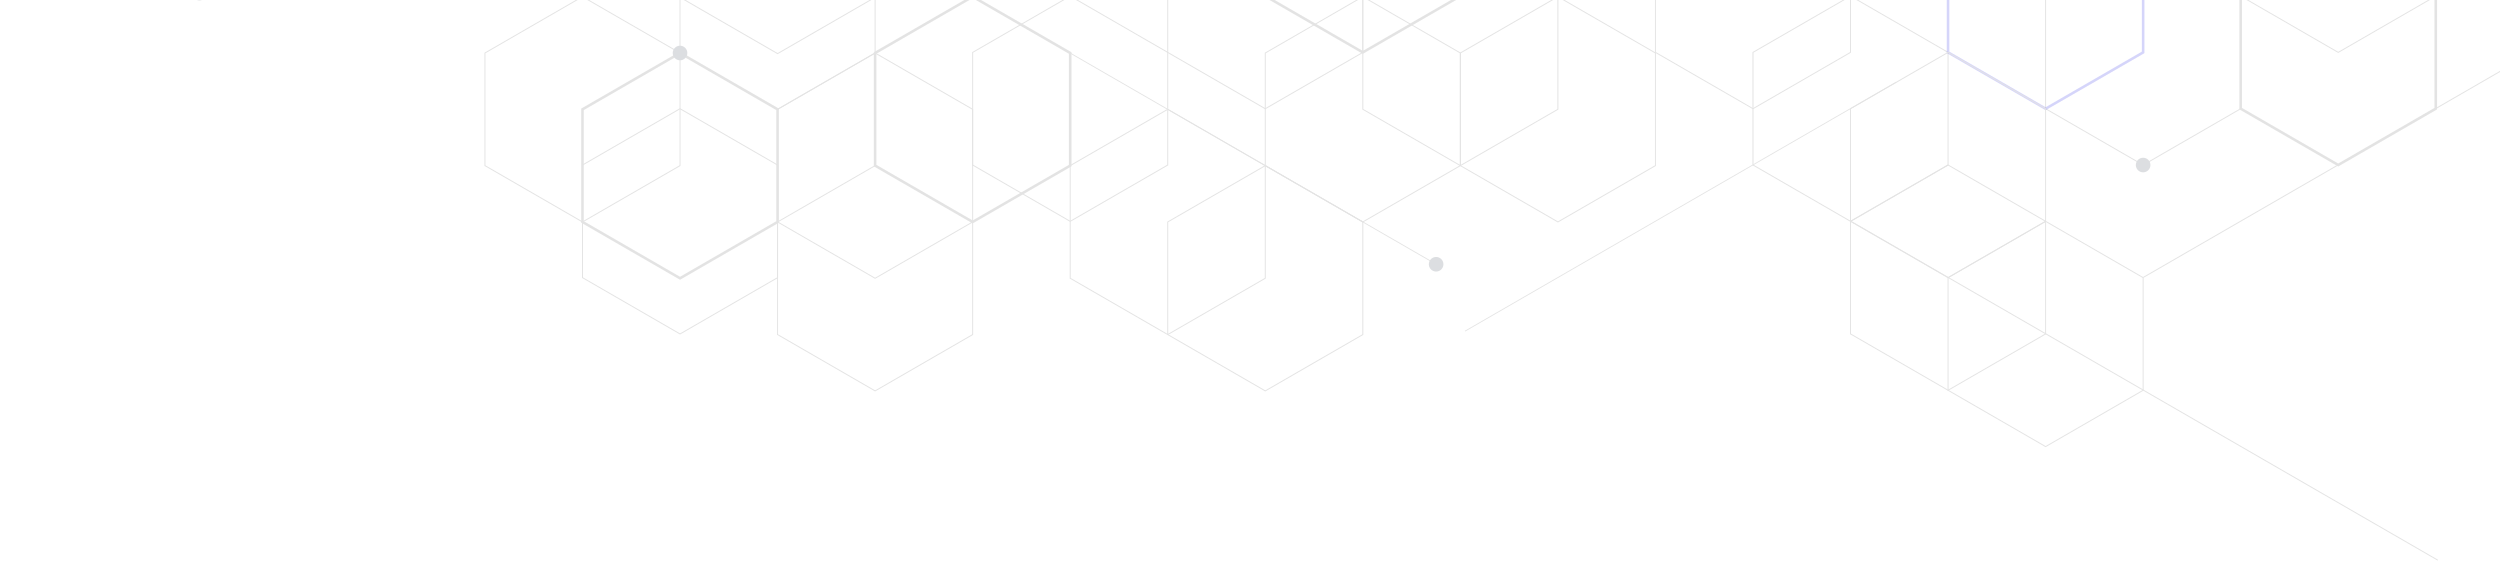 <svg width="1440" height="323" viewBox="0 0 1440 323" fill="none" xmlns="http://www.w3.org/2000/svg">
<g opacity="0.6" clip-path="url(#clip0_105_340)">
<path d="M1234.67 160.028L1234.39 159.541L1572.92 -35.915L1573.2 -35.428L1234.67 160.028Z" fill="#D1D1D1"/>
<path d="M1404.1 322.95L1065.57 127.494L1065.85 127.008L1404.38 322.463L1404.1 322.95Z" fill="#D1D1D1"/>
<path d="M827.065 152.415L560.802 -1.237L561.052 -1.67L827.315 151.982L827.065 152.415Z" fill="#D1D1D1"/>
<path d="M843.94 190.957L843.698 190.538L1092.11 47.111L1092.36 47.53L843.94 190.957Z" fill="#D1D1D1"/>
<path d="M391.693 62.29L391.552 62.368L335.227 94.889V160.088L335.368 160.166L391.693 192.688L448.158 160.088V94.889L448.018 94.811L391.693 62.29ZM335.789 95.217L391.693 62.938L447.596 95.217V159.768L391.693 192.04L335.789 159.768V95.217Z" fill="#D1D1D1"/>
<path d="M616.431 -2.58L616.29 -2.502L559.965 30.019V95.218L560.106 95.296L616.431 127.817L616.571 127.739L672.896 95.218V30.019L672.756 29.941L616.431 -2.58ZM560.527 30.339L616.431 -1.94L672.335 30.339V94.89L616.431 127.17L560.527 94.89V30.339Z" fill="#D1D1D1"/>
<path d="M560.247 -2.783L559.872 -2.565L503.313 30.089V95.827L503.687 96.045L560.247 128.699L617.18 95.827V30.089L616.806 29.871L560.247 -2.783ZM504.811 30.956L560.247 -1.051L615.682 30.956V94.968L560.247 126.974L504.811 94.968V30.956Z" fill="#D1D1D1"/>
<path d="M728.792 95.085L728.652 95.163L672.327 127.684V192.883L672.467 192.961L728.792 225.482L785.258 192.883V127.684L785.118 127.606L728.792 95.085ZM672.889 128.004L728.792 95.725L784.696 128.004V192.555L728.792 224.835L672.889 192.555V128.004Z" fill="#D1D1D1"/>
<path d="M672.608 62.636L672.468 62.714L616.143 95.235V160.434L616.283 160.512L672.608 193.033L729.074 160.434V95.235L728.933 95.157L672.608 62.636ZM616.712 95.563L672.616 63.283L728.52 95.563V160.114L672.616 192.393L616.712 160.114V95.563Z" fill="#D1D1D1"/>
<path d="M391.693 29.668L391.318 29.887L334.759 62.541V128.278L391.693 161.15L448.627 128.278V62.541L448.252 62.322L391.693 29.668ZM336.257 63.407L391.693 31.401L447.128 63.407V127.419L391.693 159.418L336.257 127.412V63.407Z" fill="#D1D1D1"/>
<path d="M335.508 -2.236L335.368 -2.158L279.042 30.363V95.562L279.183 95.64L335.508 128.161L391.974 95.562V30.363L391.833 30.285L335.508 -2.236ZM279.604 30.683L335.508 -1.596L391.412 30.683V95.234L335.508 127.513L279.604 95.234V30.683Z" fill="#D1D1D1"/>
<path d="M504.062 30.206L503.921 30.284L447.596 62.805V128.004L447.737 128.082L504.062 160.604L560.527 128.004V62.805L560.387 62.727L504.062 30.206ZM448.158 63.133L504.062 30.862L559.965 63.133V127.684L504.062 159.964L448.158 127.684V63.133Z" fill="#D1D1D1"/>
<path d="M504.062 95.085L503.921 95.163L447.596 127.684V192.883L447.737 192.961L504.062 225.482L560.527 192.883V127.684L560.387 127.606L504.062 95.085ZM448.158 128.004L504.062 95.725L559.965 128.004V192.555L504.062 224.835L448.158 192.555V128.004Z" fill="#D1D1D1"/>
<path d="M447.877 -67.109L447.736 -67.03L391.411 -34.509V30.69L391.552 30.768L447.877 63.289L448.017 63.211L504.342 30.69V-34.509L504.202 -34.587L447.877 -67.109ZM391.973 -34.181L447.877 -66.453L503.781 -34.181V30.37L447.877 62.649L391.973 30.37V-34.181Z" fill="#D1D1D1"/>
<path d="M728.792 -67.442L728.652 -67.364L672.327 -34.843V30.356L672.467 30.434L728.792 62.955L728.933 62.877L785.258 30.356V-34.843L785.118 -34.921L728.792 -67.442ZM672.889 -34.523L728.792 -66.803L784.696 -34.523V30.028L728.792 62.3L672.889 30.028V-34.523Z" fill="#D1D1D1"/>
<path d="M784.977 -100.448L784.603 -100.23L728.043 -67.576V-1.838L728.418 -1.62L784.977 31.034L785.352 30.816L841.911 -1.838V-67.576L841.536 -67.794L784.977 -100.448ZM729.542 -66.709L784.977 -98.716L840.413 -66.709V-2.697L784.977 29.309L729.542 -2.697V-66.709Z" fill="#D1D1D1"/>
<path d="M897.346 -2.236L897.206 -2.158L840.881 30.363V95.562L841.021 95.64L897.346 128.161L953.812 95.562V30.363L953.671 30.285L897.346 -2.236ZM841.443 30.683L897.346 -1.589L953.25 30.683V95.234L897.346 127.513L841.443 95.234V30.683Z" fill="#D1D1D1"/>
<path d="M841.162 -34.689L841.021 -34.611L784.696 -2.089V63.11L784.837 63.188L841.162 95.709L841.302 95.631L897.627 63.11V-2.089L897.487 -2.167L841.162 -34.689ZM785.258 -1.761L841.162 -34.033L897.065 -1.761V62.79L841.162 95.069L785.258 62.79V-1.761Z" fill="#D1D1D1"/>
<path d="M784.977 -2.236L784.836 -2.158L728.511 30.363V95.562L728.652 95.64L784.977 128.161L841.442 95.562V30.363L841.302 30.285L784.977 -2.236ZM729.073 30.683L784.977 -1.589L840.88 30.683V95.234L784.977 127.513L729.073 95.234V30.683Z" fill="#D1D1D1"/>
<path d="M1065.9 -2.596L1065.76 -2.518L1009.43 30.004V95.202L1009.57 95.28L1065.9 127.802L1066.04 127.724L1122.37 95.202V30.004L1122.22 29.926L1065.9 -2.596ZM1010 30.324L1065.9 -1.956L1121.8 30.324V94.875L1065.9 127.154L1010 94.875V30.324Z" fill="#D1D1D1"/>
<path d="M1234.45 -35.008L1234.31 -34.93L1177.98 -2.409V62.79L1178.12 62.868L1234.45 95.39L1234.59 95.312L1290.91 62.79V-2.409L1290.77 -2.487L1234.45 -35.008ZM1178.54 -2.089L1234.45 -34.368L1290.35 -2.089V62.462L1234.45 94.742L1178.54 62.462V-2.089Z" fill="#D1D1D1"/>
<path opacity="0.3" d="M1178.27 -67.996L1177.89 -67.778L1121.33 -35.124V30.614L1121.71 30.832L1178.27 63.486L1178.64 63.268L1235.2 30.614V-35.124L1234.83 -35.342L1178.27 -67.996ZM1122.83 -34.265L1178.27 -66.271L1233.7 -34.265V29.747L1178.27 61.754L1122.83 29.747V-34.265Z" fill="#1814E5"/>
<path d="M1122.08 29.841L1121.94 29.919L1065.62 62.44V127.639L1065.76 127.717L1122.08 160.238L1178.55 127.639V62.44L1178.41 62.362L1122.08 29.841ZM1066.18 62.768L1122.08 30.489L1177.99 62.768V127.319L1122.08 159.598L1066.18 127.319V62.768Z" fill="#D1D1D1"/>
<path d="M1178.27 127.162L1121.8 159.761V224.96L1121.94 225.038L1178.27 257.56L1234.73 224.96V159.761L1234.59 159.683L1178.27 127.162ZM1122.37 160.089L1178.27 127.81L1234.17 160.089V224.64L1178.27 256.92L1122.37 224.64V160.089Z" fill="#D1D1D1"/>
<path d="M1122.08 94.711L1121.94 94.789L1065.62 127.31V192.509L1065.76 192.587L1122.08 225.108L1178.55 192.509V127.31L1178.41 127.232L1122.08 94.711ZM1066.18 127.638L1122.08 95.366L1177.99 127.638V192.189L1122.08 224.468L1066.18 192.189V127.638Z" fill="#D1D1D1"/>
<path d="M1009.72 -67.474L1009.57 -67.396L953.25 -34.874V30.324L953.39 30.402L1009.72 62.924L1009.86 62.846L1066.18 30.324V-34.874L1066.04 -34.952L1009.72 -67.474ZM953.812 -34.547L1009.72 -66.826L1065.62 -34.547V30.004L1009.72 62.284L953.812 30.004V-34.547Z" fill="#D1D1D1"/>
<path d="M1346.81 -35.585L1346.44 -35.366L1289.88 -2.712V63.025L1290.26 63.243L1346.81 95.897L1347.19 95.679L1403.75 63.025V-2.712L1403.37 -2.931L1346.81 -35.585ZM1291.38 -1.854L1346.81 -33.86L1402.25 -1.854V62.159L1346.81 94.165L1291.38 62.159V-1.854Z" fill="#D1D1D1"/>
<path d="M1346.81 -99.902L1346.67 -99.824L1290.35 -67.303V-2.104L1290.49 -2.026L1346.81 30.495L1346.96 30.417L1403.28 -2.104V-67.303L1403.14 -67.381L1346.81 -99.902ZM1290.91 -66.975L1346.81 -99.255L1402.72 -66.975V-2.424L1346.81 29.855L1290.91 -2.424V-66.975Z" fill="#D1D1D1"/>
<path d="M447.877 -99.184L447.736 -99.106L391.411 -66.584V-1.386L391.552 -1.307L447.877 31.214L448.017 31.136L504.342 -1.386V-66.584L504.202 -66.662L447.877 -99.184ZM391.973 -66.264L447.877 -98.536L503.781 -66.264V-1.713L447.877 30.558L391.973 -1.713V-66.264Z" fill="#D1D1D1"/>
<path d="M114.898 -8.151C117.221 -8.151 119.105 -6.267 119.105 -3.944C119.105 -1.621 117.221 0.263 114.898 0.263C112.575 0.263 110.691 -1.621 110.691 -3.944C110.691 -6.267 112.575 -8.151 114.898 -8.151Z" fill="#C5C8CD"/>
<path d="M827.207 148.009C829.53 148.009 831.414 149.892 831.414 152.215C831.414 154.539 829.53 156.422 827.207 156.422C824.884 156.422 823 154.539 823 152.215C823 149.892 824.884 148.009 827.207 148.009Z" fill="#C5C8CD"/>
<path d="M1234.45 90.855C1236.77 90.855 1238.65 92.739 1238.65 95.062C1238.65 97.385 1236.77 99.269 1234.45 99.269C1232.12 99.269 1230.24 97.385 1230.24 95.062C1230.24 92.739 1232.12 90.855 1234.45 90.855Z" fill="#C5C8CD"/>
<path d="M395.899 30.536C395.899 28.21 394.018 26.329 391.692 26.329C389.366 26.329 387.486 28.21 387.486 30.536C387.486 32.861 389.366 34.742 391.692 34.742C394.018 34.742 395.899 32.854 395.899 30.536Z" fill="#C5C8CD"/>
</g>
<defs>
<clipPath id="clip0_105_340">
<rect width="1440" height="808" fill="white" transform="matrix(1 0 0 -1 0 323)"/>
</clipPath>
</defs>
</svg>
